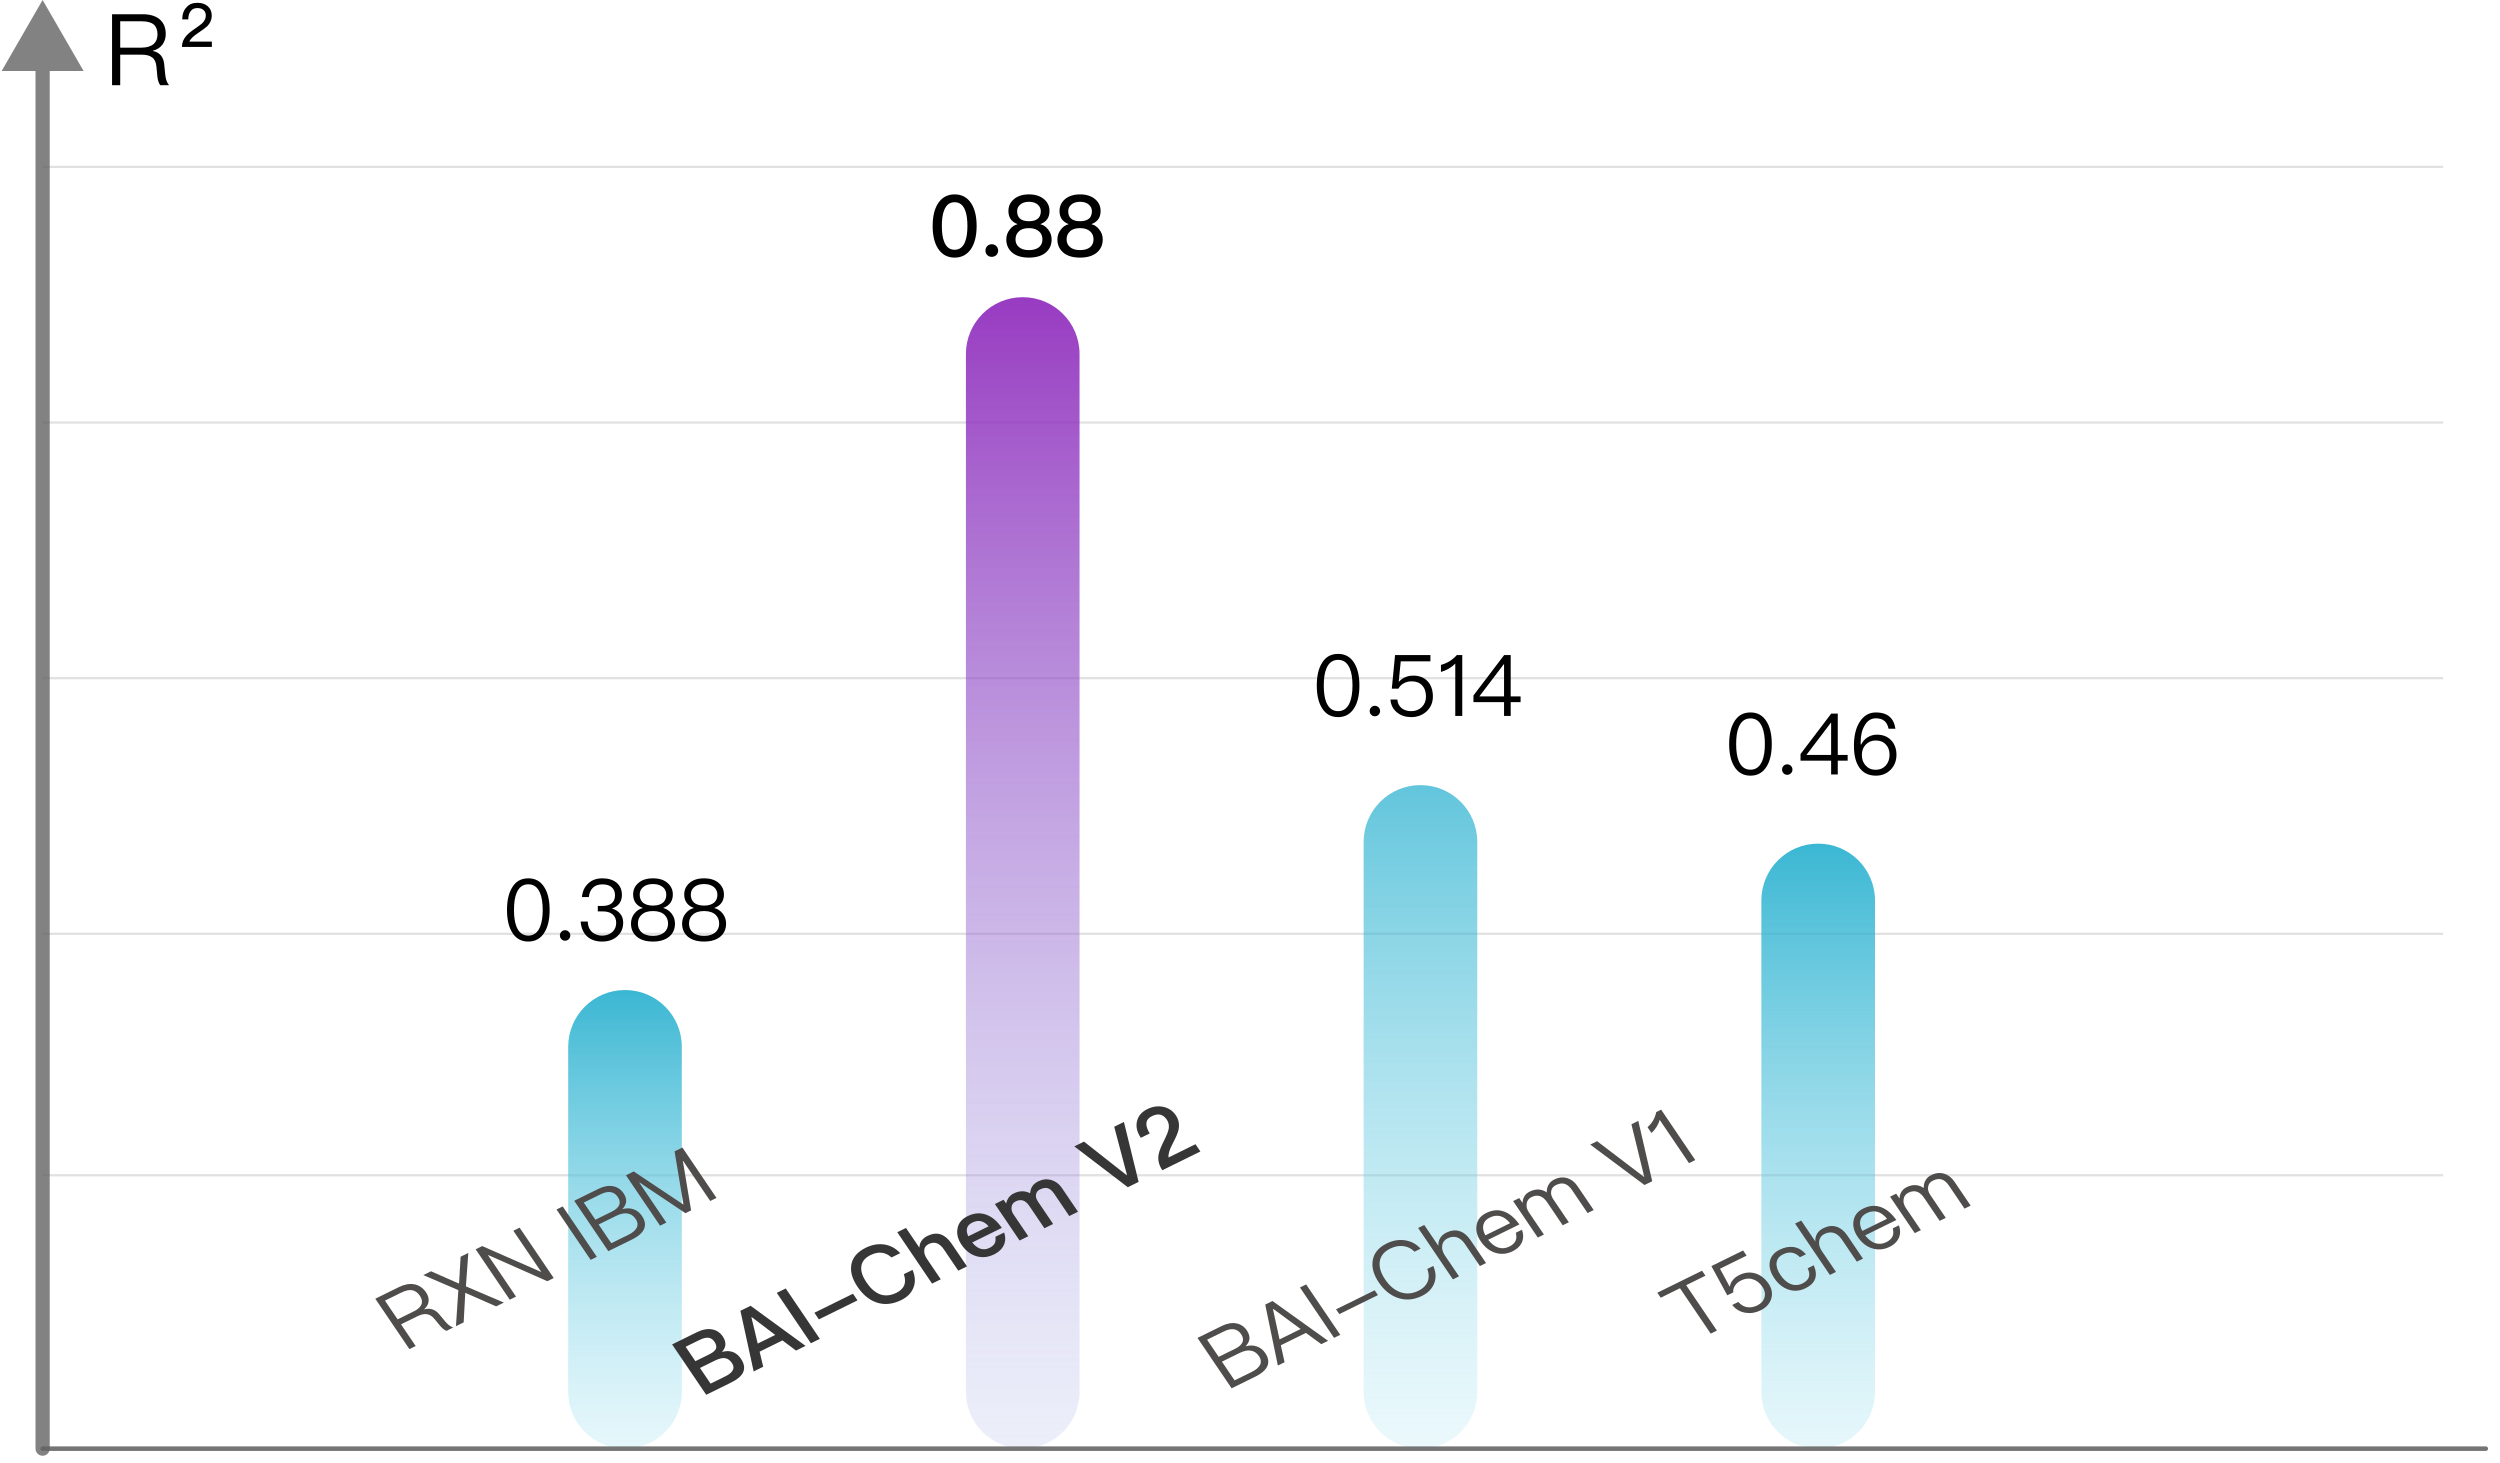 <svg width="552" height="323" viewBox="0 0 552 323" fill="none" xmlns="http://www.w3.org/2000/svg">
<path d="M9.409 36.847H539.455" stroke="#B7B7B7" stroke-opacity="0.42" stroke-width="0.5"/>
<path d="M9.409 93.294H539.455" stroke="#B7B7B7" stroke-opacity="0.42" stroke-width="0.5"/>
<path d="M9.409 149.74H539.455" stroke="#B7B7B7" stroke-opacity="0.42" stroke-width="0.5"/>
<path d="M9.409 206.187H539.455" stroke="#B7B7B7" stroke-opacity="0.42" stroke-width="0.5"/>
<path d="M9.409 259.498H539.455" stroke="#B7B7B7" stroke-opacity="0.42" stroke-width="0.5"/>
<path d="M238.364 78.164C238.364 71.236 232.747 65.62 225.818 65.62C218.89 65.62 213.273 71.236 213.273 78.164V307.321C213.273 314.248 218.89 319.864 225.818 319.864C232.747 319.864 238.364 314.248 238.364 307.321V78.164Z" fill="url(#paint0_linear_286_1333)"/>
<path opacity="0.8" d="M326.182 185.894C326.182 178.967 320.565 173.351 313.636 173.351C306.708 173.351 301.091 178.967 301.091 185.894V307.321C301.091 314.248 306.708 319.864 313.636 319.864C320.565 319.864 326.182 314.248 326.182 307.321V185.894Z" fill="url(#paint1_linear_286_1333)"/>
<path d="M414 198.822C414 191.894 408.383 186.278 401.455 186.278C394.526 186.278 388.909 191.894 388.909 198.822V307.321C388.909 314.248 394.526 319.864 401.455 319.864C408.383 319.864 414 314.248 414 307.321V198.822Z" fill="url(#paint2_linear_286_1333)"/>
<path d="M150.545 231.141C150.545 224.214 144.929 218.598 138 218.598C131.071 218.598 125.455 224.214 125.455 231.141V307.321C125.455 314.248 131.071 319.864 138 319.864C144.929 319.864 150.545 314.248 150.545 307.321V231.141Z" fill="url(#paint3_linear_286_1333)"/>
<path d="M386.503 157.306C388.103 157.306 389.307 158.002 390.135 159.432C390.85 160.636 391.208 162.254 391.208 164.286C391.208 166.318 390.85 167.936 390.135 169.141C389.307 170.552 388.103 171.267 386.503 171.267C384.885 171.267 383.681 170.552 382.871 169.141C382.156 167.936 381.799 166.318 381.799 164.286C381.799 162.254 382.156 160.636 382.871 159.432C383.681 158.002 384.885 157.306 386.503 157.306ZM386.503 158.623C385.299 158.623 384.433 159.262 383.906 160.561C383.53 161.464 383.342 162.706 383.342 164.286C383.342 165.848 383.53 167.09 383.906 168.012C384.433 169.291 385.299 169.95 386.503 169.95C387.708 169.95 388.573 169.291 389.1 168.012C389.477 167.09 389.684 165.848 389.684 164.286C389.684 162.706 389.477 161.464 389.1 160.561C388.573 159.262 387.708 158.623 386.503 158.623ZM394.627 168.764C394.928 168.764 395.21 168.877 395.436 169.103C395.662 169.329 395.774 169.592 395.774 169.931C395.774 170.251 395.662 170.514 395.436 170.74C395.21 170.966 394.928 171.079 394.627 171.079C394.288 171.079 394.024 170.966 393.817 170.74C393.592 170.514 393.479 170.251 393.479 169.931C393.479 169.592 393.592 169.329 393.817 169.103C394.024 168.877 394.288 168.764 394.627 168.764ZM404.33 157.569H405.779V166.695H407.962V167.955H405.779V171.003H404.312V167.955H397.556V166.488L404.33 157.569ZM404.255 159.582L398.854 166.695H404.312V159.582H404.255ZM414.223 157.306C416.707 157.306 418.137 158.491 418.513 160.899H416.989C416.688 159.357 415.766 158.604 414.204 158.604C413.15 158.604 412.322 159.112 411.72 160.166C411.118 161.144 410.835 162.405 410.835 163.929C410.835 164.004 410.835 164.173 410.854 164.418H410.929C411.268 163.722 411.739 163.176 412.378 162.8C412.981 162.405 413.677 162.217 414.467 162.217C415.747 162.217 416.782 162.63 417.572 163.458C418.344 164.286 418.739 165.34 418.739 166.657C418.739 167.974 418.306 169.084 417.459 169.95C416.594 170.815 415.521 171.267 414.204 171.267C412.567 171.267 411.343 170.646 410.515 169.442C409.725 168.294 409.349 166.695 409.349 164.644C409.349 162.499 409.763 160.749 410.609 159.413C411.494 158.002 412.698 157.306 414.223 157.306ZM414.166 163.496C413.282 163.496 412.548 163.797 411.964 164.399C411.381 165.001 411.099 165.754 411.099 166.695C411.099 167.635 411.362 168.407 411.927 169.009C412.491 169.649 413.225 169.969 414.166 169.969C415.069 169.969 415.803 169.649 416.368 169.047C416.932 168.407 417.215 167.617 417.215 166.657C417.215 165.697 416.932 164.945 416.387 164.38C415.822 163.778 415.088 163.496 414.166 163.496Z" fill="black"/>
<path d="M210.785 42.92C212.366 42.92 213.589 43.578 214.454 44.914C215.245 46.156 215.64 47.812 215.64 49.901C215.64 51.97 215.245 53.645 214.454 54.887C213.589 56.204 212.366 56.881 210.785 56.881C209.204 56.881 207.981 56.204 207.115 54.887C206.325 53.645 205.93 51.989 205.93 49.901C205.93 47.793 206.325 46.137 207.115 44.914C207.981 43.578 209.204 42.92 210.785 42.92ZM210.785 44.651C209.675 44.651 208.903 45.253 208.451 46.476C208.113 47.304 207.962 48.452 207.962 49.901C207.962 51.331 208.113 52.478 208.451 53.325C208.903 54.529 209.675 55.15 210.785 55.15C211.876 55.15 212.667 54.529 213.118 53.325C213.438 52.478 213.607 51.331 213.607 49.901C213.607 48.452 213.438 47.304 213.118 46.476C212.667 45.253 211.876 44.651 210.785 44.651ZM218.982 53.927C219.359 53.927 219.697 54.059 219.98 54.322C220.243 54.586 220.394 54.924 220.394 55.338C220.394 55.715 220.243 56.053 219.98 56.335C219.697 56.58 219.359 56.712 218.982 56.712C218.568 56.712 218.248 56.58 218.004 56.335C217.721 56.053 217.59 55.715 217.59 55.338C217.59 54.924 217.721 54.586 218.004 54.322C218.248 54.059 218.568 53.927 218.982 53.927ZM227.195 42.92C228.626 42.92 229.755 43.296 230.602 44.049C231.354 44.726 231.731 45.573 231.731 46.57C231.731 47.266 231.58 47.85 231.279 48.32C230.94 48.828 230.432 49.204 229.755 49.468V49.524C230.395 49.675 230.959 50.051 231.411 50.653C231.938 51.293 232.201 52.027 232.201 52.873C232.201 54.059 231.768 55.018 230.903 55.771C230.018 56.505 228.776 56.881 227.195 56.881C225.596 56.881 224.354 56.505 223.488 55.771C222.623 55.018 222.19 54.059 222.19 52.873C222.19 52.027 222.453 51.293 222.98 50.653C223.432 50.051 223.978 49.675 224.636 49.524V49.468C223.959 49.204 223.451 48.828 223.112 48.32C222.811 47.85 222.66 47.266 222.66 46.57C222.66 45.573 223.037 44.726 223.789 44.049C224.617 43.296 225.765 42.92 227.195 42.92ZM227.195 44.557C226.367 44.557 225.709 44.764 225.22 45.215C224.787 45.592 224.58 46.081 224.58 46.645C224.58 47.285 224.749 47.793 225.107 48.169C225.539 48.621 226.236 48.847 227.195 48.847C228.136 48.847 228.833 48.621 229.284 48.169C229.623 47.793 229.811 47.285 229.811 46.645C229.811 46.081 229.585 45.592 229.171 45.215C228.682 44.764 228.023 44.557 227.195 44.557ZM227.195 50.371C226.217 50.371 225.464 50.597 224.975 51.086C224.467 51.537 224.222 52.121 224.222 52.873C224.222 53.569 224.467 54.134 224.994 54.567C225.502 54.999 226.236 55.225 227.195 55.225C228.136 55.225 228.889 54.999 229.435 54.567C229.924 54.134 230.169 53.569 230.169 52.873C230.169 52.121 229.924 51.537 229.435 51.105C228.908 50.615 228.174 50.371 227.195 50.371ZM238.479 42.92C239.909 42.92 241.038 43.296 241.885 44.049C242.638 44.726 243.014 45.573 243.014 46.57C243.014 47.266 242.864 47.85 242.563 48.32C242.224 48.828 241.716 49.204 241.038 49.468V49.524C241.678 49.675 242.243 50.051 242.694 50.653C243.221 51.293 243.485 52.027 243.485 52.873C243.485 54.059 243.052 55.018 242.186 55.771C241.302 56.505 240.06 56.881 238.479 56.881C236.88 56.881 235.638 56.505 234.772 55.771C233.906 55.018 233.474 54.059 233.474 52.873C233.474 52.027 233.737 51.293 234.264 50.653C234.716 50.051 235.261 49.675 235.92 49.524V49.468C235.242 49.204 234.734 48.828 234.396 48.32C234.095 47.85 233.944 47.266 233.944 46.57C233.944 45.573 234.32 44.726 235.073 44.049C235.901 43.296 237.049 42.92 238.479 42.92ZM238.479 44.557C237.651 44.557 236.993 44.764 236.503 45.215C236.07 45.592 235.863 46.081 235.863 46.645C235.863 47.285 236.033 47.793 236.39 48.169C236.823 48.621 237.519 48.847 238.479 48.847C239.42 48.847 240.116 48.621 240.568 48.169C240.907 47.793 241.095 47.285 241.095 46.645C241.095 46.081 240.869 45.592 240.455 45.215C239.966 44.764 239.307 44.557 238.479 44.557ZM238.479 50.371C237.501 50.371 236.748 50.597 236.259 51.086C235.751 51.537 235.506 52.121 235.506 52.873C235.506 53.569 235.751 54.134 236.277 54.567C236.786 54.999 237.519 55.225 238.479 55.225C239.42 55.225 240.173 54.999 240.719 54.567C241.208 54.134 241.452 53.569 241.452 52.873C241.452 52.121 241.208 51.537 240.719 51.105C240.192 50.615 239.458 50.371 238.479 50.371Z" fill="black"/>
<path d="M295.451 144.379C297.05 144.379 298.255 145.075 299.083 146.505C299.798 147.709 300.155 149.327 300.155 151.359C300.155 153.392 299.798 155.01 299.083 156.214C298.255 157.625 297.05 158.34 295.451 158.34C293.832 158.34 292.628 157.625 291.819 156.214C291.104 155.01 290.746 153.392 290.746 151.359C290.746 149.327 291.104 147.709 291.819 146.505C292.628 145.075 293.832 144.379 295.451 144.379ZM295.451 145.696C294.246 145.696 293.381 146.336 292.854 147.634C292.477 148.537 292.289 149.779 292.289 151.359C292.289 152.921 292.477 154.163 292.854 155.085C293.381 156.364 294.246 157.023 295.451 157.023C296.655 157.023 297.521 156.364 298.048 155.085C298.424 154.163 298.631 152.921 298.631 151.359C298.631 149.779 298.424 148.537 298.048 147.634C297.521 146.336 296.655 145.696 295.451 145.696ZM303.573 155.838C303.874 155.838 304.156 155.95 304.382 156.176C304.608 156.402 304.721 156.665 304.721 157.004C304.721 157.324 304.608 157.587 304.382 157.813C304.156 158.039 303.874 158.152 303.573 158.152C303.234 158.152 302.971 158.039 302.764 157.813C302.538 157.587 302.425 157.324 302.425 157.004C302.425 156.665 302.538 156.402 302.764 156.176C302.971 155.95 303.234 155.838 303.573 155.838ZM308.027 144.642H315.835V146.016H309.287L308.836 150.513H308.911C309.287 150.061 309.777 149.723 310.36 149.497C310.887 149.271 311.451 149.177 312.072 149.177C313.352 149.177 314.386 149.572 315.177 150.381C315.967 151.209 316.381 152.338 316.381 153.787C316.381 155.141 315.892 156.252 314.932 157.117C314.029 157.926 312.9 158.34 311.583 158.34C310.398 158.34 309.381 158.02 308.553 157.38C307.613 156.665 307.104 155.687 307.01 154.464H308.535C308.61 155.311 308.949 155.969 309.551 156.421C310.078 156.816 310.774 157.023 311.602 157.023C312.543 157.023 313.314 156.722 313.935 156.12C314.537 155.518 314.857 154.746 314.857 153.805C314.857 152.733 314.556 151.905 313.991 151.322C313.446 150.72 312.675 150.438 311.696 150.438C311.056 150.438 310.492 150.569 309.984 150.851C309.457 151.115 309.043 151.529 308.779 152.056H307.311L308.027 144.642ZM321.663 144.642H322.867V158.077H321.324V146.524C320.477 147.389 319.423 147.991 318.163 148.368V146.825C318.765 146.656 319.405 146.392 320.044 146.016C320.684 145.602 321.211 145.15 321.663 144.642ZM332.113 144.642H333.562V153.768H335.745V155.028H333.562V158.077H332.094V155.028H325.339V153.561L332.113 144.642ZM332.038 146.656L326.637 153.768H332.094V146.656H332.038Z" fill="black"/>
<path d="M116.651 193.935C118.25 193.935 119.455 194.631 120.283 196.061C120.998 197.265 121.355 198.883 121.355 200.915C121.355 202.947 120.998 204.565 120.283 205.77C119.455 207.181 118.25 207.896 116.651 207.896C115.032 207.896 113.828 207.181 113.019 205.77C112.304 204.565 111.946 202.947 111.946 200.915C111.946 198.883 112.304 197.265 113.019 196.061C113.828 194.631 115.032 193.935 116.651 193.935ZM116.651 195.252C115.446 195.252 114.581 195.891 114.054 197.19C113.678 198.093 113.489 199.335 113.489 200.915C113.489 202.477 113.678 203.719 114.054 204.641C114.581 205.92 115.446 206.579 116.651 206.579C117.855 206.579 118.721 205.92 119.248 204.641C119.624 203.719 119.831 202.477 119.831 200.915C119.831 199.335 119.624 198.093 119.248 197.19C118.721 195.891 117.855 195.252 116.651 195.252ZM124.773 205.393C125.074 205.393 125.356 205.506 125.582 205.732C125.808 205.958 125.921 206.221 125.921 206.56C125.921 206.88 125.808 207.143 125.582 207.369C125.356 207.595 125.074 207.708 124.773 207.708C124.434 207.708 124.171 207.595 123.964 207.369C123.738 207.143 123.625 206.88 123.625 206.56C123.625 206.221 123.738 205.958 123.964 205.732C124.171 205.506 124.434 205.393 124.773 205.393ZM133.028 193.935C134.308 193.935 135.361 194.254 136.152 194.913C136.923 195.572 137.319 196.456 137.319 197.585C137.319 199.09 136.585 200.106 135.117 200.595C135.907 200.84 136.509 201.216 136.923 201.743C137.375 202.27 137.601 202.928 137.601 203.719C137.601 204.942 137.168 205.939 136.321 206.71C135.456 207.501 134.326 207.896 132.934 207.896C131.654 207.896 130.619 207.557 129.81 206.917C128.85 206.127 128.323 204.979 128.211 203.474H129.772C129.81 204.528 130.168 205.337 130.826 205.882C131.391 206.334 132.087 206.579 132.934 206.579C133.894 206.579 134.665 206.296 135.249 205.751C135.775 205.224 136.058 204.565 136.058 203.775C136.058 202.966 135.794 202.345 135.267 201.894C134.74 201.442 134.025 201.235 133.084 201.235H131.993V200.031H133.028C133.931 200.031 134.609 199.824 135.079 199.429C135.55 199.015 135.794 198.431 135.794 197.679C135.794 196.926 135.55 196.343 135.098 195.929C134.609 195.477 133.912 195.27 133.047 195.27C132.144 195.27 131.447 195.496 130.939 195.985C130.412 196.475 130.111 197.171 130.017 198.074H128.493C128.606 196.776 129.095 195.76 129.923 195.026C130.713 194.292 131.748 193.935 133.028 193.935ZM144.18 193.935C145.572 193.935 146.682 194.292 147.473 195.026C148.188 195.684 148.564 196.512 148.564 197.491C148.564 198.206 148.395 198.808 148.056 199.297C147.68 199.824 147.153 200.219 146.457 200.464V200.501C147.153 200.671 147.755 201.066 148.244 201.668C148.771 202.307 149.035 203.06 149.035 203.926C149.035 205.111 148.621 206.071 147.793 206.786C146.927 207.519 145.723 207.896 144.18 207.896C142.618 207.896 141.413 207.519 140.567 206.786C139.739 206.071 139.325 205.111 139.325 203.926C139.325 203.06 139.588 202.307 140.115 201.668C140.604 201.066 141.188 200.671 141.903 200.501V200.464C141.188 200.219 140.661 199.824 140.303 199.297C139.964 198.808 139.795 198.206 139.795 197.491C139.795 196.512 140.153 195.684 140.886 195.026C141.677 194.292 142.768 193.935 144.18 193.935ZM144.18 195.195C143.22 195.195 142.467 195.44 141.94 195.929C141.47 196.343 141.244 196.889 141.244 197.547C141.244 198.225 141.451 198.789 141.865 199.203C142.354 199.692 143.126 199.956 144.18 199.956C145.215 199.956 145.986 199.692 146.494 199.203C146.908 198.789 147.115 198.225 147.115 197.547C147.115 196.889 146.871 196.343 146.419 195.929C145.873 195.44 145.121 195.195 144.18 195.195ZM144.18 201.16C143.088 201.16 142.26 201.423 141.677 201.969C141.112 202.458 140.849 203.117 140.849 203.926C140.849 204.716 141.112 205.374 141.677 205.864C142.241 206.372 143.088 206.635 144.18 206.635C145.271 206.635 146.099 206.372 146.701 205.845C147.228 205.356 147.51 204.716 147.51 203.926C147.51 203.117 147.228 202.458 146.701 201.969C146.099 201.423 145.252 201.16 144.18 201.16ZM155.463 193.935C156.856 193.935 157.966 194.292 158.757 195.026C159.472 195.684 159.848 196.512 159.848 197.491C159.848 198.206 159.679 198.808 159.34 199.297C158.964 199.824 158.437 200.219 157.74 200.464V200.501C158.437 200.671 159.039 201.066 159.528 201.668C160.055 202.307 160.318 203.06 160.318 203.926C160.318 205.111 159.904 206.071 159.076 206.786C158.211 207.519 157.006 207.896 155.463 207.896C153.901 207.896 152.697 207.519 151.85 206.786C151.022 206.071 150.608 205.111 150.608 203.926C150.608 203.06 150.872 202.307 151.399 201.668C151.888 201.066 152.471 200.671 153.186 200.501V200.464C152.471 200.219 151.944 199.824 151.587 199.297C151.248 198.808 151.079 198.206 151.079 197.491C151.079 196.512 151.436 195.684 152.17 195.026C152.961 194.292 154.052 193.935 155.463 193.935ZM155.463 195.195C154.504 195.195 153.751 195.44 153.224 195.929C152.754 196.343 152.528 196.889 152.528 197.547C152.528 198.225 152.735 198.789 153.149 199.203C153.638 199.692 154.41 199.956 155.463 199.956C156.498 199.956 157.27 199.692 157.778 199.203C158.192 198.789 158.399 198.225 158.399 197.547C158.399 196.889 158.154 196.343 157.703 195.929C157.157 195.44 156.404 195.195 155.463 195.195ZM155.463 201.16C154.372 201.16 153.544 201.423 152.961 201.969C152.396 202.458 152.133 203.117 152.133 203.926C152.133 204.716 152.396 205.374 152.961 205.864C153.525 206.372 154.372 206.635 155.463 206.635C156.555 206.635 157.383 206.372 157.985 205.845C158.512 205.356 158.794 204.716 158.794 203.926C158.794 203.117 158.512 202.458 157.985 201.969C157.383 201.423 156.536 201.16 155.463 201.16Z" fill="black"/>
<path d="M82.865 286.756L88.064 284.196C89.263 283.606 90.377 283.39 91.418 283.563C92.485 283.744 93.384 284.34 94.08 285.368C94.502 285.992 94.686 286.628 94.641 287.295C94.574 287.993 94.244 288.57 93.658 289.067L93.679 289.098C94.985 288.767 96.08 289.121 96.975 290.176L98.321 291.798C98.852 292.451 99.441 292.888 100.07 293.119L98.567 293.858C98.044 293.618 97.548 293.218 97.076 292.619L95.922 291.214C95.411 290.593 94.831 290.234 94.202 290.17C93.607 290.089 92.948 290.247 92.189 290.621L88.543 292.416L91.781 297.2L90.396 297.882L82.865 286.756ZM84.998 287.181L87.793 291.31L91.44 289.515C92.318 289.082 92.873 288.539 93.092 287.932C93.272 287.366 93.154 286.76 92.711 286.105C92.246 285.42 91.679 285.013 91.052 284.886C90.381 284.759 89.573 284.929 88.645 285.386L84.998 287.181ZM93.463 281.538L95.168 280.698L101.359 283.426L101.702 277.482L103.407 276.642L102.872 284.031L111.259 287.609L109.554 288.449L102.73 285.452L102.379 291.982L100.674 292.821L101.201 284.854L93.463 281.538ZM105.023 275.847L106.475 275.132L119.424 280.826L119.474 280.801L113.345 271.749L114.73 271.067L122.262 282.192L120.844 282.89L107.797 277.119L107.747 277.144L113.939 286.29L112.554 286.972L105.023 275.847ZM122.88 267.054L124.247 266.38L131.779 277.506L130.412 278.179L122.88 267.054ZM126.785 265.131L132.17 262.48C133.285 261.931 134.348 261.74 135.344 261.914C136.323 262.097 137.108 262.625 137.699 263.497C138.121 264.12 138.304 264.757 138.255 265.384C138.159 265.972 137.869 266.509 137.388 266.995C138.266 266.729 139.085 266.741 139.84 266.993C140.595 267.244 141.232 267.719 141.739 268.467C142.477 269.558 142.604 270.576 142.135 271.513C141.721 272.299 140.901 273.015 139.668 273.621L134.316 276.256L126.785 265.131ZM128.897 265.525L131.461 269.311L135.124 267.507C135.968 267.092 136.493 266.604 136.721 266.077C136.939 265.533 136.848 264.934 136.416 264.295C135.994 263.672 135.458 263.312 134.808 263.217C134.158 263.121 133.421 263.297 132.577 263.713L128.897 265.525ZM132.178 270.371L134.973 274.5L138.822 272.604C139.666 272.189 140.219 271.709 140.536 271.179C140.895 270.545 140.829 269.85 140.344 269.133C139.859 268.417 139.23 268.02 138.492 267.926C137.77 267.825 136.955 268.018 136.027 268.475L132.178 270.371ZM138.21 259.506L139.932 258.658L150.847 265.936L150.897 265.911L148.947 254.219L150.669 253.371L158.201 264.496L156.816 265.178L150.825 256.328L150.774 256.353L152.596 267.256L151.347 267.871L141.185 261.074L141.135 261.099L147.126 269.949L145.742 270.631L138.21 259.506Z" fill="#4F4C4C"/>
<path d="M148.401 296.847L153.922 294.129C155.12 293.538 156.245 293.338 157.279 293.535C158.241 293.726 159.015 294.238 159.585 295.08C160.007 295.703 160.197 296.316 160.171 296.91C160.125 297.473 159.869 297.994 159.409 298.511C160.298 298.261 161.089 298.266 161.8 298.518C162.484 298.763 163.098 299.271 163.604 300.019C164.363 301.141 164.5 302.174 164.032 303.111C163.618 303.897 162.753 304.614 161.47 305.246L155.933 307.972L148.401 296.847ZM151.389 297.37L153.541 300.549L156.563 299.061C157.407 298.645 157.903 298.214 158.088 297.79C158.247 297.359 158.148 296.847 157.757 296.27C157.399 295.741 156.949 295.443 156.453 295.375C155.913 295.309 155.255 295.467 154.444 295.866L151.389 297.37ZM154.553 302.045L156.895 305.504L160.17 303.891C160.913 303.525 161.43 303.125 161.704 302.699C162.055 302.153 162.03 301.584 161.608 300.961C161.175 300.321 160.667 299.97 160.089 299.88C159.494 299.799 158.757 299.975 157.879 300.407L154.553 302.045ZM163.484 289.42L165.729 288.315L177.87 297.171L175.759 298.21L172.774 295.961L167.726 298.447L168.517 301.776L166.407 302.815L163.484 289.42ZM167.304 296.66L171.171 294.756L165.978 290.81L165.911 290.843L167.304 296.66ZM171.515 285.466L173.49 284.494L181.022 295.619L179.047 296.591L171.515 285.466ZM179.817 289.855L188.343 285.657L189.334 287.122L180.809 291.319L179.817 289.855ZM191.158 275.503C192.577 274.805 193.99 274.566 195.366 274.803C196.687 275.025 197.822 275.671 198.767 276.701L196.843 277.649C196.144 277.016 195.414 276.669 194.625 276.601C193.853 276.524 193.055 276.709 192.211 277.125C190.945 277.748 190.263 278.603 190.17 279.729C190.065 280.737 190.453 281.876 191.318 283.153C192.204 284.462 193.177 285.334 194.225 285.752C195.356 286.193 196.599 286.1 197.916 285.452C198.777 285.028 199.349 284.476 199.636 283.836C199.925 283.133 199.898 282.294 199.564 281.337L201.489 280.389C202.105 281.831 202.166 283.151 201.666 284.374C201.201 285.517 200.319 286.408 199.019 287.048C197.01 288.037 195.107 288.185 193.347 287.514C191.811 286.941 190.482 285.809 189.343 284.126C188.225 282.474 187.746 280.903 187.944 279.433C188.156 277.751 189.234 276.451 191.158 275.503ZM198.121 272.075L200.045 271.128L202.999 275.49C203.014 274.88 203.198 274.354 203.523 273.903C203.808 273.492 204.234 273.158 204.791 272.884C205.855 272.36 206.838 272.25 207.752 272.569C208.61 272.873 209.412 273.559 210.14 274.634L213.516 279.62L211.591 280.567L208.426 275.893C207.962 275.207 207.452 274.752 206.922 274.535C206.321 274.312 205.704 274.366 205.046 274.69C204.438 274.989 204.113 275.44 204.071 276.043C204.012 276.654 204.212 277.282 204.676 277.968L207.725 282.471L205.8 283.419L198.121 272.075ZM213.657 268.519C215.092 267.812 216.484 267.708 217.856 268.238C219.097 268.707 220.221 269.67 221.202 271.119L214.669 274.336C215.243 275.051 215.852 275.519 216.488 275.725C217.123 275.932 217.8 275.869 218.492 275.528C219.083 275.237 219.471 274.88 219.674 274.448C219.824 274.104 219.856 273.652 219.786 273.083L221.711 272.136C222.014 272.983 222.042 273.822 221.771 274.62C221.406 275.61 220.655 276.395 219.49 276.969C218.19 277.609 216.907 277.742 215.652 277.384C214.324 277.019 213.213 276.175 212.305 274.835C211.493 273.635 211.189 272.455 211.417 271.262C211.601 270.071 212.357 269.159 213.657 268.519ZM214.688 269.943C214.047 270.258 213.663 270.655 213.523 271.181C213.39 271.683 213.481 272.282 213.795 272.979L218.286 270.768C217.231 269.542 216.039 269.278 214.688 269.943ZM223.809 263.52C225.092 262.888 226.299 262.875 227.447 263.473C227.515 262.775 227.705 262.225 228.017 261.822C228.279 261.444 228.705 261.109 229.296 260.818C230.191 260.377 231.113 260.277 232.1 260.538C233.054 260.817 233.843 261.384 234.444 262.272L238.021 267.554L236.096 268.502L232.731 263.531C232.299 262.892 231.83 262.5 231.353 262.361C230.849 262.214 230.281 262.307 229.606 262.639C229.133 262.872 228.85 263.219 228.762 263.72C228.646 264.213 228.8 264.74 229.201 265.332L232.534 270.256L230.609 271.203L227.255 266.248C226.421 265.017 225.436 264.692 224.288 265.257C223.731 265.532 223.419 265.935 223.355 266.506C223.271 267.047 223.418 267.597 223.777 268.127L227.047 272.957L225.123 273.905L219.669 265.849L221.594 264.901L222.152 265.727C222.404 264.669 222.965 263.935 223.809 263.52ZM237.205 253.122L239.349 252.067L248.797 259.506L248.847 259.481L246.017 248.783L248.161 247.727L251.405 260.964L249.024 262.136L237.205 253.122ZM253.351 244.881C254.516 244.308 255.689 244.145 256.871 244.394C258.036 244.652 258.945 245.264 259.62 246.261C260.274 247.227 260.46 248.299 260.221 249.476C260.065 250.176 259.622 251.184 258.936 252.498C258.21 253.853 257.91 254.873 258.02 255.567L263.962 252.641L265.049 254.246L256.641 258.386C255.871 257.248 255.595 256.075 255.836 254.835C255.958 254.151 256.423 253.009 257.222 251.431C257.661 250.55 257.917 249.863 258.033 249.369C258.187 248.566 258.056 247.841 257.634 247.218C257.223 246.61 256.732 246.25 256.193 246.12C255.638 245.999 255.02 246.116 254.328 246.457C253.585 246.823 253.186 247.331 253.131 247.981C253.055 248.6 253.306 249.37 253.863 250.259L251.888 251.232C251.061 249.977 250.774 248.788 251.034 247.642C251.279 246.442 252.051 245.521 253.351 244.881Z" fill="#363636"/>
<path d="M264.409 295.414L269.794 292.763C270.908 292.214 271.972 292.023 272.968 292.197C273.947 292.38 274.732 292.908 275.323 293.78C275.745 294.404 275.928 295.04 275.88 295.667C275.782 296.255 275.493 296.792 275.012 297.278C275.89 297.012 276.709 297.024 277.464 297.276C278.219 297.527 278.857 298.003 279.363 298.751C280.101 299.841 280.228 300.86 279.759 301.797C279.346 302.582 278.525 303.298 277.292 303.905L271.94 306.54L264.409 295.414ZM266.521 295.808L269.084 299.594L272.748 297.79C273.592 297.375 274.117 296.888 274.345 296.36C274.563 295.816 274.472 295.217 274.04 294.578C273.618 293.955 273.082 293.596 272.432 293.5C271.782 293.405 271.046 293.58 270.201 293.996L266.521 295.808ZM269.802 300.654L272.597 304.783L276.446 302.888C277.29 302.472 277.843 301.992 278.16 301.462C278.519 300.829 278.453 300.134 277.968 299.417C277.483 298.7 276.854 298.303 276.115 298.21C275.394 298.108 274.579 298.301 273.651 298.759L269.802 300.654ZM279.362 288.052L280.966 287.262L293.242 296.051L291.739 296.791L288.346 294.307L282.809 297.033L283.636 300.781L282.15 301.513L279.362 288.052ZM282.52 295.742L287.18 293.448L281.135 289.007L281.067 289.04L282.52 295.742ZM287.031 284.276L288.398 283.603L295.93 294.728L294.562 295.401L287.031 284.276ZM295.005 289.096L303.531 284.898L304.248 285.958L295.722 290.155L295.005 289.096ZM306.209 274.542C307.543 273.885 308.896 273.655 310.25 273.861C311.605 274.067 312.747 274.689 313.665 275.712L312.33 276.369C311.613 275.641 310.752 275.234 309.782 275.131C308.838 275.034 307.908 275.222 306.963 275.688C305.561 276.378 304.787 277.362 304.639 278.639C304.499 279.83 304.894 281.111 305.833 282.498C306.772 283.884 307.858 284.824 309.116 285.285C310.439 285.777 311.798 285.689 313.216 284.991C314.179 284.517 314.831 283.885 315.189 283.085C315.559 282.237 315.553 281.264 315.136 280.181L316.472 279.524C317.077 280.951 317.137 282.271 316.625 283.478C316.152 284.605 315.267 285.497 313.985 286.128C312.112 287.051 310.286 287.181 308.52 286.534C306.913 285.955 305.567 284.831 304.448 283.179C303.33 281.528 302.868 279.947 303.079 278.431C303.291 276.748 304.352 275.456 306.209 274.542ZM313.123 271.138L314.474 270.473L317.598 275.085C317.551 274.421 317.695 273.832 318.021 273.318C318.325 272.836 318.764 272.453 319.354 272.162C320.367 271.664 321.339 271.538 322.261 271.833C323.171 272.112 323.977 272.774 324.673 273.802L328.114 278.882L326.762 279.547L323.45 274.654C322.942 273.906 322.349 273.43 321.706 273.207C321.026 273.002 320.333 273.073 319.605 273.431C318.931 273.763 318.542 274.287 318.441 275.002C318.322 275.725 318.535 276.472 319.04 277.219L322.152 281.816L320.803 282.481L313.123 271.138ZM328.177 267.818C329.579 267.128 330.94 267.041 332.238 267.564C333.408 268.027 334.493 268.967 335.478 270.353L328.587 273.745C329.268 274.615 329.996 275.191 330.805 275.457C331.617 275.723 332.445 275.648 333.27 275.241C333.979 274.892 334.456 274.429 334.672 273.886C334.854 273.423 334.857 272.861 334.697 272.192L336.046 271.527C336.372 272.406 336.403 273.22 336.152 274.01C335.826 274.959 335.108 275.728 333.979 276.285C332.727 276.9 331.451 277.009 330.203 276.627C328.898 276.23 327.832 275.385 326.944 274.076C326.144 272.892 325.821 271.72 326.028 270.56C326.201 269.352 326.913 268.441 328.177 267.818ZM328.92 268.845C328.142 269.228 327.675 269.769 327.518 270.469C327.364 271.169 327.515 271.925 327.97 272.762L333.421 270.077C332.081 268.43 330.573 268.031 328.92 268.845ZM337.761 263.099C339.094 262.442 340.346 262.492 341.531 263.279C341.509 262.583 341.65 261.994 341.964 261.528C342.218 261.071 342.642 260.697 343.25 260.397C344.16 259.949 345.066 259.856 345.997 260.103C346.907 260.383 347.691 260.974 348.312 261.893L351.888 267.175L350.539 267.84L347.098 262.76C346.615 262.044 346.085 261.597 345.533 261.412C344.944 261.205 344.288 261.299 343.545 261.665C342.971 261.948 342.607 262.376 342.51 262.964C342.378 263.568 342.541 264.174 342.983 264.828L346.402 269.877L345.05 270.542L341.613 265.462C340.641 264.029 339.493 263.66 338.16 264.316C337.532 264.624 337.175 265.092 337.087 265.759C336.977 266.394 337.143 267.039 337.576 267.678L340.898 272.586L339.549 273.252L334.095 265.196L335.444 264.531L336.171 265.606C336.24 264.409 336.783 263.581 337.761 263.099ZM351.119 252.721L352.637 251.973L362.993 259.858L363.047 259.833L360.218 248.241L361.736 247.492L364.812 260.812L363.106 261.652L351.119 252.721ZM365.7 245.542L366.779 245.01L374.309 256.135L372.926 256.817L366.45 247.249C366.174 248.34 365.568 249.304 364.646 250.173L363.781 248.895C364.226 248.489 364.653 247.988 365.016 247.394C365.358 246.769 365.578 246.162 365.7 245.542Z" fill="#4F4C4C"/>
<path d="M365.936 285.432L375.812 280.57L376.562 281.676L372.305 283.771L379.089 293.79L377.722 294.463L370.938 284.444L366.685 286.539L365.936 285.432ZM377.873 279.555L384.879 276.105L385.651 277.242L379.773 280.135L381.89 284.058L381.959 284.025C382.041 283.485 382.292 282.988 382.687 282.544C383.035 282.124 383.487 281.797 384.045 281.522C385.193 280.957 386.344 280.827 387.504 281.148C388.68 281.485 389.684 282.237 390.496 283.436C391.255 284.558 391.437 285.694 391.064 286.834C390.707 287.903 389.926 288.745 388.743 289.327C387.68 289.85 386.588 290.034 385.488 289.87C384.242 289.694 383.239 289.108 382.467 288.137L383.835 287.464C384.377 288.132 385.052 288.527 385.845 288.635C386.538 288.73 387.278 288.593 388.022 288.228C388.865 287.812 389.389 287.222 389.609 286.449C389.813 285.685 389.665 284.904 389.138 284.125C388.536 283.237 387.802 282.684 386.971 282.451C386.143 282.193 385.293 282.3 384.415 282.733C383.841 283.015 383.408 283.374 383.11 283.832C382.784 284.283 382.646 284.808 382.706 285.361L381.388 286.01L377.873 279.555ZM392.965 275.925C394.047 275.393 395.066 275.203 396.038 275.346C397.042 275.497 397.942 276.03 398.761 276.937L397.425 277.593C396.885 277.028 396.299 276.694 395.665 276.59C395.016 276.494 394.364 276.629 393.67 276.969C392.827 277.385 392.353 278.014 392.265 278.847C392.181 279.656 392.472 280.551 393.137 281.533C393.802 282.515 394.549 283.186 395.402 283.514C396.236 283.85 397.111 283.814 397.989 283.382C399.476 282.65 399.862 281.525 399.128 280.039L400.476 279.374C400.972 280.502 401.085 281.504 400.771 282.367C400.461 283.205 399.777 283.894 398.698 284.426C397.381 285.074 396.092 285.168 394.818 284.715C393.611 284.292 392.598 283.461 391.764 282.23C390.929 280.999 390.594 279.836 390.757 278.716C390.92 277.493 391.666 276.565 392.965 275.925ZM396.355 270.164L397.707 269.499L400.828 274.111C400.784 273.447 400.925 272.858 401.251 272.344C401.555 271.862 401.994 271.479 402.587 271.188C403.6 270.69 404.572 270.564 405.491 270.859C406.401 271.138 407.21 271.8 407.906 272.828L411.344 277.908L409.992 278.573L406.68 273.68C406.175 272.932 405.582 272.455 404.936 272.233C404.256 272.028 403.562 272.099 402.838 272.457C402.161 272.789 401.772 273.313 401.671 274.028C401.552 274.751 401.765 275.498 402.273 276.245L405.385 280.842L404.033 281.507L396.355 270.164ZM411.41 266.844C412.812 266.154 414.17 266.067 415.468 266.59C416.638 267.053 417.726 267.993 418.708 269.379L411.821 272.77C412.501 273.641 413.229 274.217 414.038 274.483C414.847 274.749 415.675 274.674 416.503 274.267C417.212 273.918 417.686 273.455 417.905 272.912C418.084 272.449 418.087 271.887 417.927 271.218L419.279 270.553C419.602 271.432 419.636 272.246 419.382 273.036C419.059 273.985 418.341 274.754 417.209 275.311C415.961 275.926 414.684 276.035 413.433 275.653C412.131 275.256 411.062 274.411 410.177 273.102C409.374 271.918 409.054 270.746 409.258 269.585C409.431 268.378 410.143 267.467 411.41 266.844ZM412.15 267.871C411.372 268.254 410.908 268.795 410.751 269.495C410.594 270.195 410.748 270.951 411.2 271.788L416.654 269.103C415.314 267.456 413.806 267.057 412.15 267.871ZM420.994 262.125C422.327 261.468 423.576 261.518 424.761 262.305C424.742 261.609 424.884 261.02 425.197 260.554C425.451 260.097 425.871 259.723 426.48 259.423C427.393 258.975 428.296 258.882 429.23 259.129C430.14 259.408 430.921 260 431.545 260.919L435.121 266.201L433.769 266.866L430.331 261.786C429.845 261.07 429.318 260.623 428.766 260.438C428.174 260.23 427.518 260.325 426.775 260.691C426.201 260.974 425.837 261.402 425.74 261.99C425.611 262.594 425.774 263.2 426.216 263.854L429.632 268.902L428.283 269.568L424.843 264.488C423.874 263.055 422.723 262.686 421.39 263.342C420.765 263.65 420.408 264.118 420.317 264.784C420.207 265.42 420.373 266.065 420.806 266.704L424.131 271.612L422.779 272.277L417.325 264.222L418.677 263.557L419.404 264.632C419.473 263.435 420.013 262.607 420.994 262.125Z" fill="#4F4C4C"/>
<path d="M9.409 319.864H548.864" stroke="#707070" stroke-opacity="0.97" stroke-linecap="round"/>
<path d="M24.742 3.143H31.504C33.063 3.143 34.292 3.494 35.193 4.218C36.115 4.965 36.598 6.062 36.598 7.511C36.598 8.389 36.356 9.157 35.873 9.838C35.346 10.54 34.644 10.979 33.744 11.199V11.243C35.237 11.572 36.071 12.516 36.246 14.096L36.488 16.511C36.576 17.477 36.861 18.245 37.322 18.816H35.368C35.017 18.289 34.797 17.609 34.732 16.73L34.534 14.645C34.446 13.723 34.117 13.043 33.546 12.648C33.019 12.252 32.273 12.077 31.285 12.077H26.543V18.816H24.742V3.143ZM26.543 4.701V10.518H31.285C32.426 10.518 33.327 10.233 33.941 9.706C34.49 9.201 34.776 8.499 34.776 7.577C34.776 6.611 34.49 5.887 33.963 5.426C33.392 4.943 32.492 4.701 31.285 4.701H26.543ZM43.596 0.618C44.518 0.618 45.287 0.86 45.88 1.386C46.45 1.891 46.758 2.572 46.758 3.45C46.758 4.306 46.428 5.074 45.814 5.733C45.484 6.062 44.804 6.567 43.794 7.247C42.696 7.972 42.037 8.608 41.818 9.179H46.78V10.365H40.171C40.171 9.443 40.501 8.608 41.159 7.884C41.532 7.445 42.235 6.874 43.245 6.194C43.991 5.667 44.496 5.294 44.716 5.074C45.199 4.569 45.44 4.021 45.44 3.45C45.44 2.901 45.265 2.484 44.935 2.221C44.606 1.913 44.145 1.782 43.574 1.782C42.959 1.782 42.477 1.979 42.147 2.396C41.774 2.835 41.576 3.45 41.576 4.284H40.237C40.237 3.143 40.566 2.243 41.203 1.584C41.774 0.925 42.586 0.618 43.596 0.618Z" fill="black"/>
<path d="M7.841 319.864C7.841 320.73 8.543 321.432 9.409 321.432C10.275 321.432 10.977 320.73 10.977 319.864H7.841ZM9.409 0L0.355 15.68H18.463L9.409 0ZM10.977 319.864V14.112H7.841V319.864H10.977Z" fill="#646363" fill-opacity="0.8"/>
<defs>
<linearGradient id="paint0_linear_286_1333" x1="226.884" y1="15.535" x2="226.884" y2="407.344" gradientUnits="userSpaceOnUse">
<stop stop-color="#8200AF"/>
<stop offset="1" stop-color="#B7ECF8" stop-opacity="0"/>
</linearGradient>
<linearGradient id="paint1_linear_286_1333" x1="314.703" y1="144.488" x2="314.703" y2="370.274" gradientUnits="userSpaceOnUse">
<stop stop-color="#07A3C6"/>
<stop offset="1" stop-color="#B7ECF8" stop-opacity="0"/>
</linearGradient>
<linearGradient id="paint2_linear_286_1333" x1="402.521" y1="159.962" x2="402.521" y2="365.827" gradientUnits="userSpaceOnUse">
<stop stop-color="#07A3C6"/>
<stop offset="1" stop-color="#B7ECF8" stop-opacity="0"/>
</linearGradient>
<linearGradient id="paint3_linear_286_1333" x1="139.066" y1="198.648" x2="139.066" y2="354.708" gradientUnits="userSpaceOnUse">
<stop stop-color="#07A3C6"/>
<stop offset="1" stop-color="#B7ECF8" stop-opacity="0"/>
</linearGradient>
</defs>
</svg>
